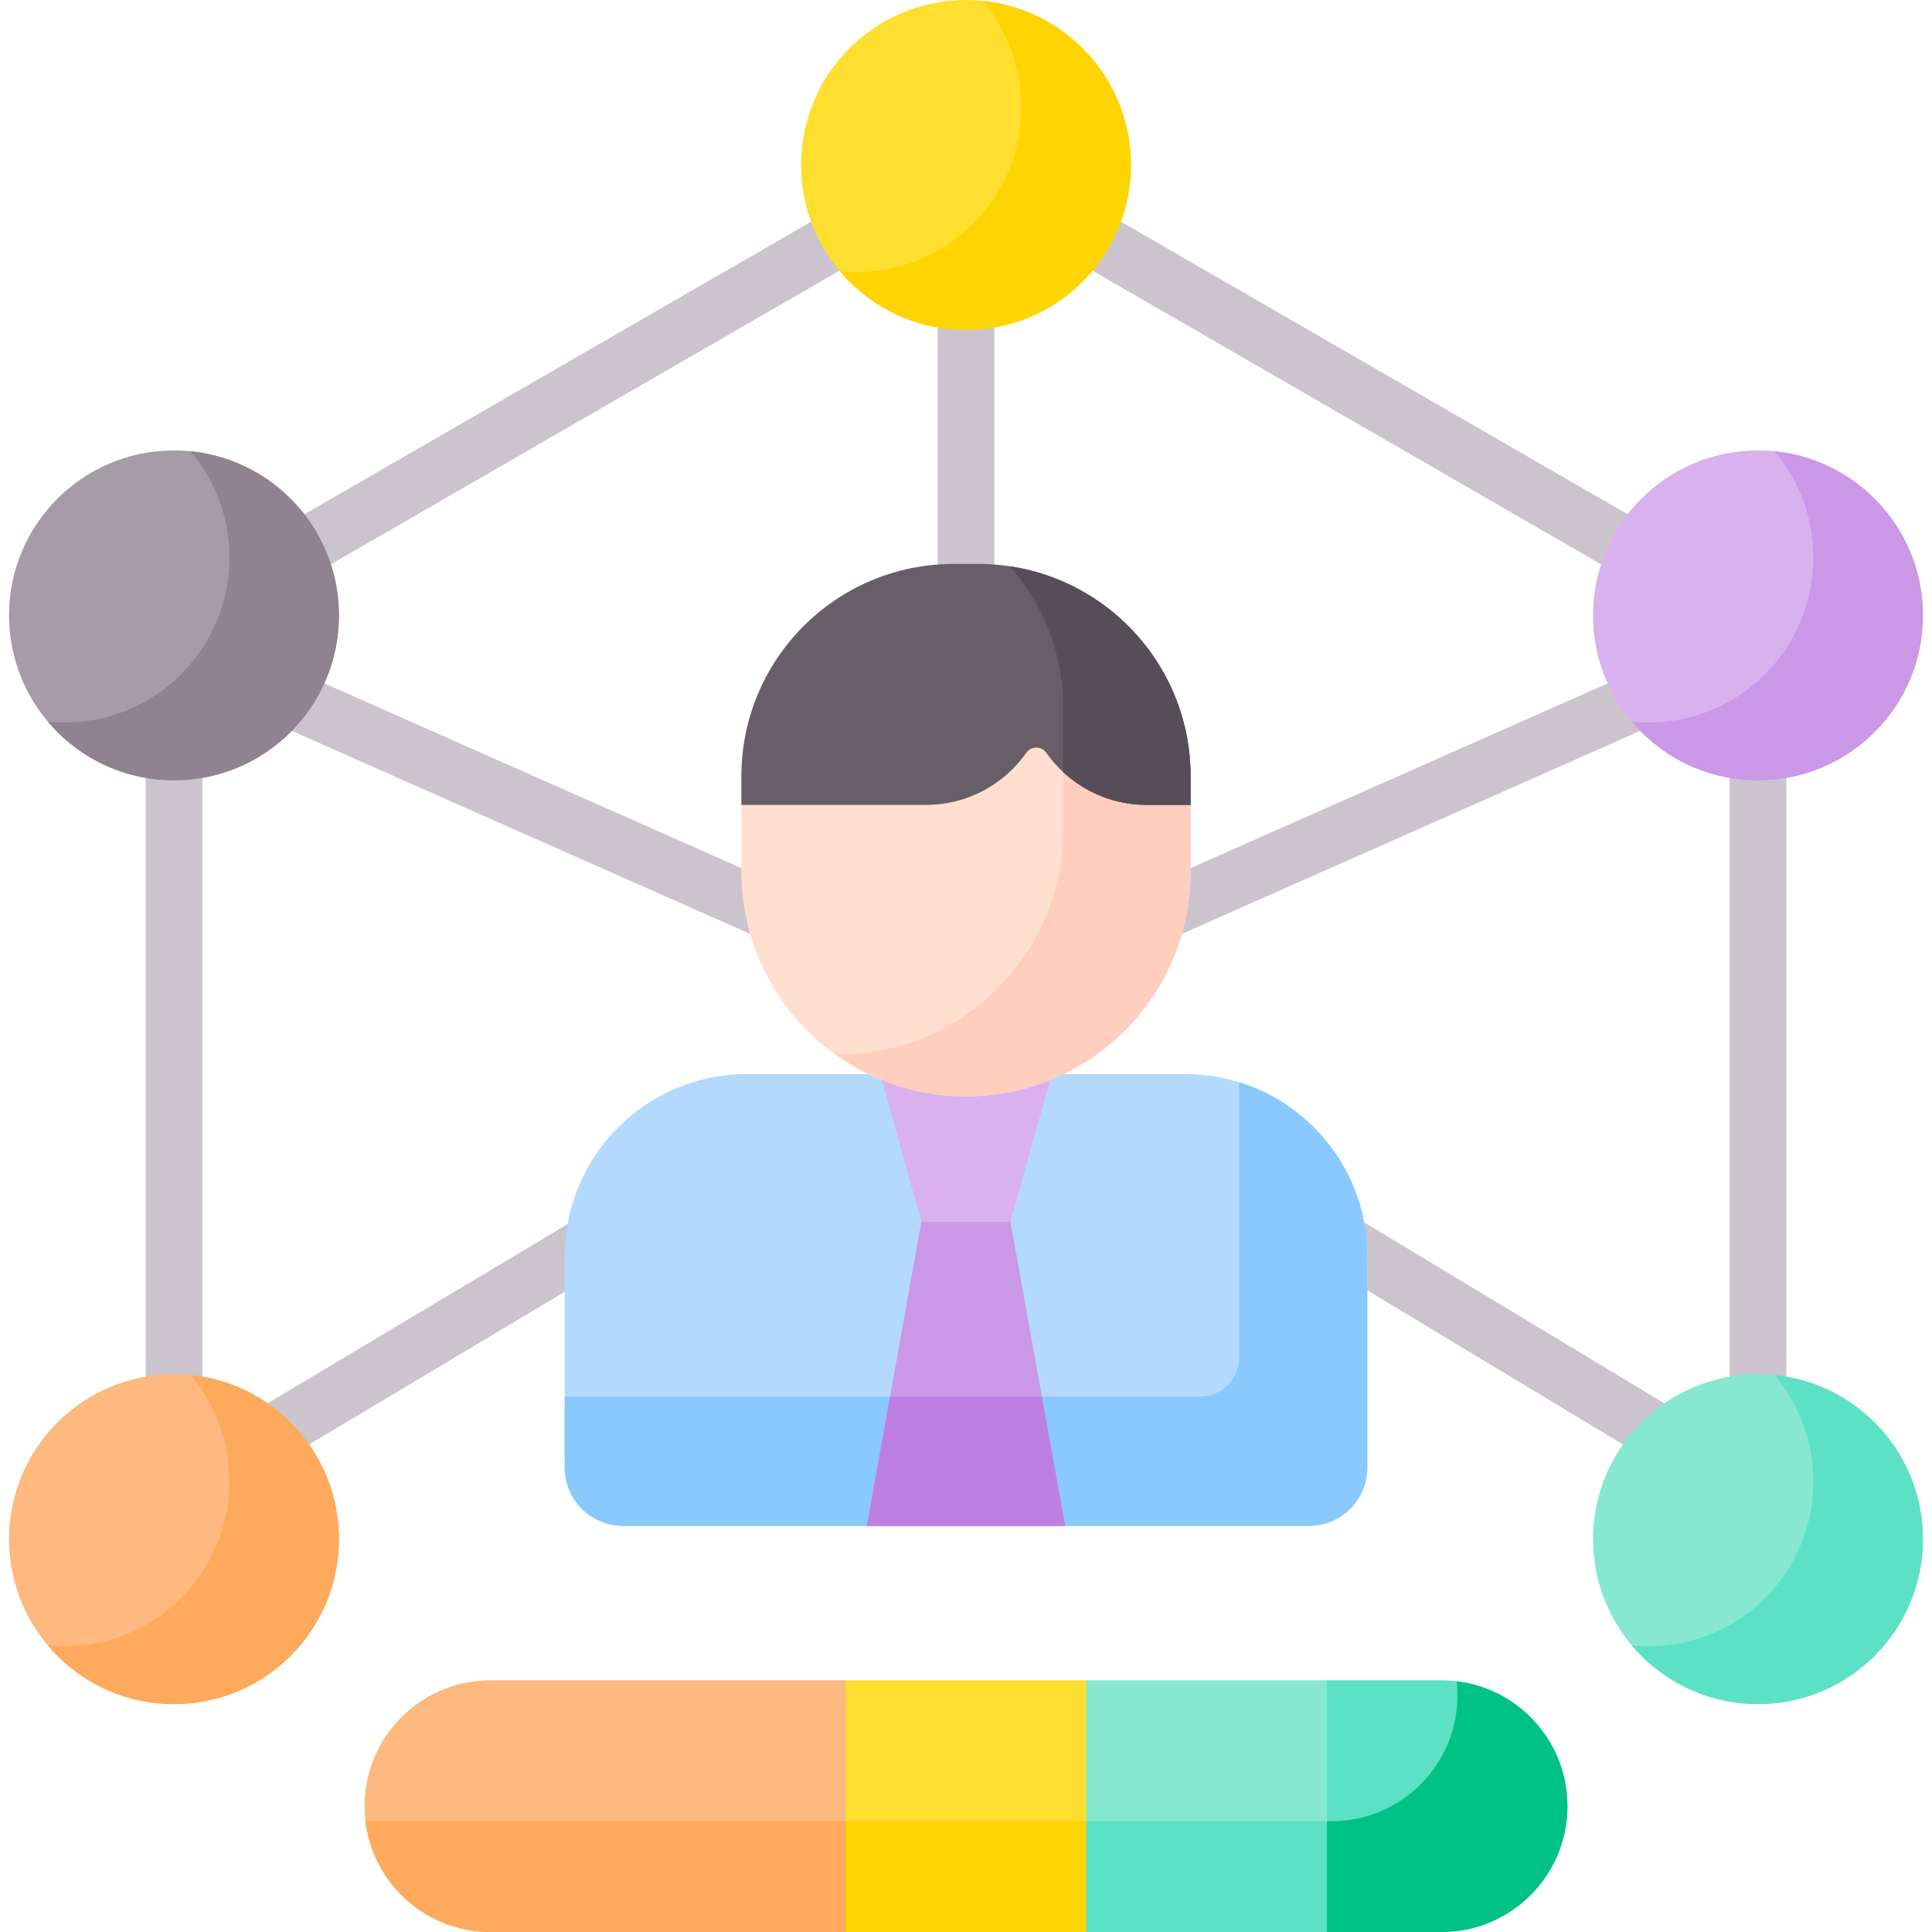<svg width="60" height="60" viewBox="0 0 60 60" fill="none" xmlns="http://www.w3.org/2000/svg">
<g clip-path="url(#clip0_562_3943)">
<path d="M44.77 52.184H41.207L41.09 52.61V59.401L41.207 60H44.77C46.928 60 48.678 58.251 48.678 56.092C48.678 53.934 46.928 52.184 44.77 52.184Z" fill="#5DE1C4"/>
<path d="M33.853 52.607L33.736 52.184H26.264L26.147 52.607V59.326L26.264 60H33.736L33.853 59.326V52.607Z" fill="#FEDF30"/>
<path d="M26.264 56.559H33.736V60H26.264V56.559Z" fill="#FED402"/>
<path d="M42.346 39.016V40.002L50.503 44.92C50.666 44.688 50.849 44.467 51.056 44.26C51.286 44.03 51.535 43.826 51.798 43.648L42.228 37.879C42.305 38.246 42.346 38.626 42.346 39.016Z" fill="#CBC4CC"/>
<path d="M23.141 27.073V27.012L9.964 21.175C9.723 21.709 9.384 22.209 8.947 22.647L23.437 29.065C23.245 28.434 23.141 27.766 23.141 27.073Z" fill="#CBC4CC"/>
<path d="M50.036 21.175L36.859 27.012V27.073C36.859 27.766 36.755 28.434 36.563 29.065L51.053 22.647C50.615 22.209 50.277 21.709 50.036 21.175Z" fill="#CBC4CC"/>
<path d="M5.404 24.117C5.106 24.117 4.813 24.09 4.525 24.039V42.872C4.813 42.821 5.106 42.794 5.404 42.794C5.702 42.794 5.996 42.821 6.283 42.872V24.039C5.996 24.09 5.702 24.117 5.404 24.117Z" fill="#CBC4CC"/>
<path d="M25.293 6.826L9.349 16.031C9.72 16.507 9.994 17.034 10.17 17.587L26.174 8.346C25.797 7.899 25.496 7.386 25.293 6.826Z" fill="#CBC4CC"/>
<path d="M50.651 16.031L34.707 6.826C34.504 7.386 34.203 7.899 33.826 8.347L49.83 17.587C50.006 17.034 50.279 16.507 50.651 16.031Z" fill="#CBC4CC"/>
<path d="M54.596 24.117C54.298 24.117 54.005 24.09 53.717 24.039V42.872C54.004 42.821 54.298 42.794 54.596 42.794C54.894 42.794 55.188 42.821 55.475 42.872V24.039C55.187 24.09 54.894 24.117 54.596 24.117Z" fill="#CBC4CC"/>
<path d="M54.596 52.923C57.425 52.923 59.719 50.629 59.719 47.8C59.719 44.971 57.425 42.677 54.596 42.677C51.767 42.677 49.473 44.971 49.473 47.8C49.473 50.629 51.767 52.923 54.596 52.923Z" fill="#86E8D0"/>
<path d="M5.404 24.234C8.233 24.234 10.527 21.941 10.527 19.111C10.527 16.282 8.233 13.988 5.404 13.988C2.575 13.988 0.281 16.282 0.281 19.111C0.281 21.941 2.575 24.234 5.404 24.234Z" fill="#A79BA7"/>
<path d="M54.596 24.234C57.425 24.234 59.719 21.941 59.719 19.111C59.719 16.282 57.425 13.988 54.596 13.988C51.767 13.988 49.473 16.282 49.473 19.111C49.473 21.941 51.767 24.234 54.596 24.234Z" fill="#D9B1EE"/>
<path d="M29.619 17.63H30.381C30.548 17.63 30.714 17.639 30.879 17.651V10.05C30.593 10.101 30.3 10.129 30 10.129C29.7 10.129 29.407 10.101 29.121 10.05V17.651C29.286 17.639 29.452 17.63 29.619 17.63Z" fill="#CBC4CC"/>
<path d="M17.654 39.016C17.654 38.647 17.691 38.286 17.761 37.937L8.201 43.647C8.465 43.825 8.713 44.03 8.944 44.26C9.151 44.467 9.334 44.688 9.497 44.92L17.654 40.048V39.016H17.654Z" fill="#CBC4CC"/>
<path d="M40.652 47.387H19.348C18.348 47.387 17.537 46.576 17.537 45.576V39.016C17.537 35.889 20.072 33.355 23.198 33.355H36.802C39.928 33.355 42.463 35.889 42.463 39.016V45.576C42.463 46.576 41.652 47.387 40.652 47.387Z" fill="#B3DAFE"/>
<path d="M38.481 33.608V42.163C38.481 42.83 37.94 43.37 37.274 43.37H17.537V45.576C17.537 46.576 18.348 47.387 19.348 47.387H40.652C41.652 47.387 42.463 46.576 42.463 45.576V39.016C42.463 36.474 40.788 34.323 38.481 33.608Z" fill="#8AC9FE"/>
<path d="M28.784 38.108H31.197L31.38 37.946L32.664 33.355H27.336L28.614 37.946L28.784 38.108Z" fill="#D9B1EE"/>
<path d="M33.079 47.387L31.38 37.946H28.614L26.921 47.387H33.079Z" fill="#CB97E7"/>
<path d="M27.641 43.37L26.921 47.387H33.079L32.356 43.37H27.641Z" fill="#BD80E1"/>
<path d="M15.23 52.184C13.072 52.184 11.322 53.934 11.322 56.092C11.322 58.251 13.072 60 15.23 60H26.264V52.184H15.23Z" fill="#FDB97E"/>
<path d="M11.351 56.559C11.582 58.497 13.23 60 15.23 60H26.265V56.559H11.351Z" fill="#FEA95C"/>
<path d="M33.736 52.184H41.207V60H33.736V52.184Z" fill="#86E8D0"/>
<path d="M30 10.246C32.829 10.246 35.123 7.952 35.123 5.123C35.123 2.294 32.829 0 30 0C27.171 0 24.877 2.294 24.877 5.123C24.877 7.952 27.171 10.246 30 10.246Z" fill="#FEDF30"/>
<path d="M33.736 56.559H41.207V60H33.736V56.559Z" fill="#5DE1C4"/>
<path d="M45.238 52.213C45.254 52.357 45.263 52.503 45.263 52.652C45.263 54.81 43.513 56.559 41.355 56.559H41.206V60H44.77C46.928 60 48.678 58.25 48.678 56.092C48.678 54.093 47.175 52.445 45.238 52.213Z" fill="#00C285"/>
<path d="M58.218 44.177C57.349 43.308 56.246 42.817 55.111 42.703C56.812 44.716 56.714 47.729 54.818 49.626C53.686 50.758 52.157 51.249 50.679 51.1C50.773 51.211 50.87 51.318 50.974 51.422C52.974 53.423 56.218 53.423 58.218 51.422C60.219 49.422 60.219 46.178 58.218 44.177Z" fill="#5DE1C4"/>
<path d="M9.027 15.489C8.158 14.62 7.054 14.129 5.92 14.015C7.62 16.027 7.523 19.041 5.626 20.938C4.494 22.069 2.965 22.56 1.488 22.412C1.581 22.522 1.678 22.63 1.782 22.734C3.782 24.734 7.026 24.734 9.027 22.734C11.027 20.733 11.027 17.489 9.027 15.489Z" fill="#918291"/>
<path d="M58.218 15.489C57.349 14.62 56.246 14.129 55.111 14.015C56.812 16.027 56.714 19.041 54.818 20.938C53.686 22.069 52.157 22.56 50.679 22.412C50.773 22.522 50.87 22.63 50.974 22.734C52.974 24.734 56.218 24.734 58.218 22.734C60.219 20.733 60.219 17.489 58.218 15.489Z" fill="#CB97E7"/>
<path d="M30.515 0.026C31.268 0.917 31.722 2.069 31.722 3.327C31.722 6.156 29.428 8.45 26.599 8.45C26.425 8.45 26.253 8.441 26.084 8.424C27.023 9.538 28.429 10.246 30 10.246C32.829 10.246 35.123 7.952 35.123 5.123C35.123 2.468 33.103 0.284 30.515 0.026Z" fill="#FED402"/>
<path d="M5.404 52.923C8.233 52.923 10.527 50.629 10.527 47.8C10.527 44.971 8.233 42.677 5.404 42.677C2.575 42.677 0.281 44.971 0.281 47.8C0.281 50.629 2.575 52.923 5.404 52.923Z" fill="#FDB97E"/>
<path d="M9.027 44.177C8.158 43.308 7.054 42.817 5.92 42.703C7.62 44.716 7.523 47.729 5.626 49.626C4.494 50.758 2.965 51.249 1.488 51.1C1.581 51.211 1.678 51.318 1.782 51.422C3.782 53.423 7.026 53.423 9.027 51.422C11.027 49.422 11.027 46.178 9.027 44.177Z" fill="#FEA95C"/>
<path d="M35.608 24.87C34.411 24.87 33.286 24.285 32.597 23.305C32.502 23.17 32.347 23.09 32.183 23.09C32.018 23.09 31.864 23.17 31.769 23.305C31.08 24.285 29.954 24.87 28.758 24.87H23.206L23.024 24.997V27.073C23.024 30.926 26.147 34.049 30 34.049C33.853 34.049 36.976 30.926 36.976 27.073V24.997L36.841 24.87H35.608Z" fill="#FFDFCF"/>
<path d="M36.841 24.87H35.607C34.631 24.87 33.701 24.48 33.018 23.803V25.771C33.018 29.624 29.895 32.747 26.042 32.747C26.008 32.747 25.974 32.745 25.94 32.745C27.084 33.565 28.485 34.049 30 34.049C33.853 34.049 36.976 30.926 36.976 27.073V24.997L36.841 24.87Z" fill="#FFCEBF"/>
<path d="M36.976 24.997H35.607C34.32 24.997 33.181 24.357 32.493 23.378C32.342 23.163 32.024 23.163 31.872 23.378C31.184 24.357 30.046 24.997 28.758 24.997H23.024V24.109C23.024 20.466 25.977 17.513 29.619 17.513H30.381C34.023 17.513 36.976 20.466 36.976 24.109V24.997Z" fill="#685E68"/>
<path d="M31.358 17.586C32.39 18.75 33.018 20.28 33.018 21.959V23.977C33.697 24.609 34.607 24.997 35.607 24.997H36.976V24.109C36.976 20.799 34.537 18.058 31.358 17.586Z" fill="#554E56"/>
</g>
<defs>
<clipPath id="clip0_562_3943">
<rect width="60" height="60" fill="white"/>
</clipPath>
</defs>
</svg>
